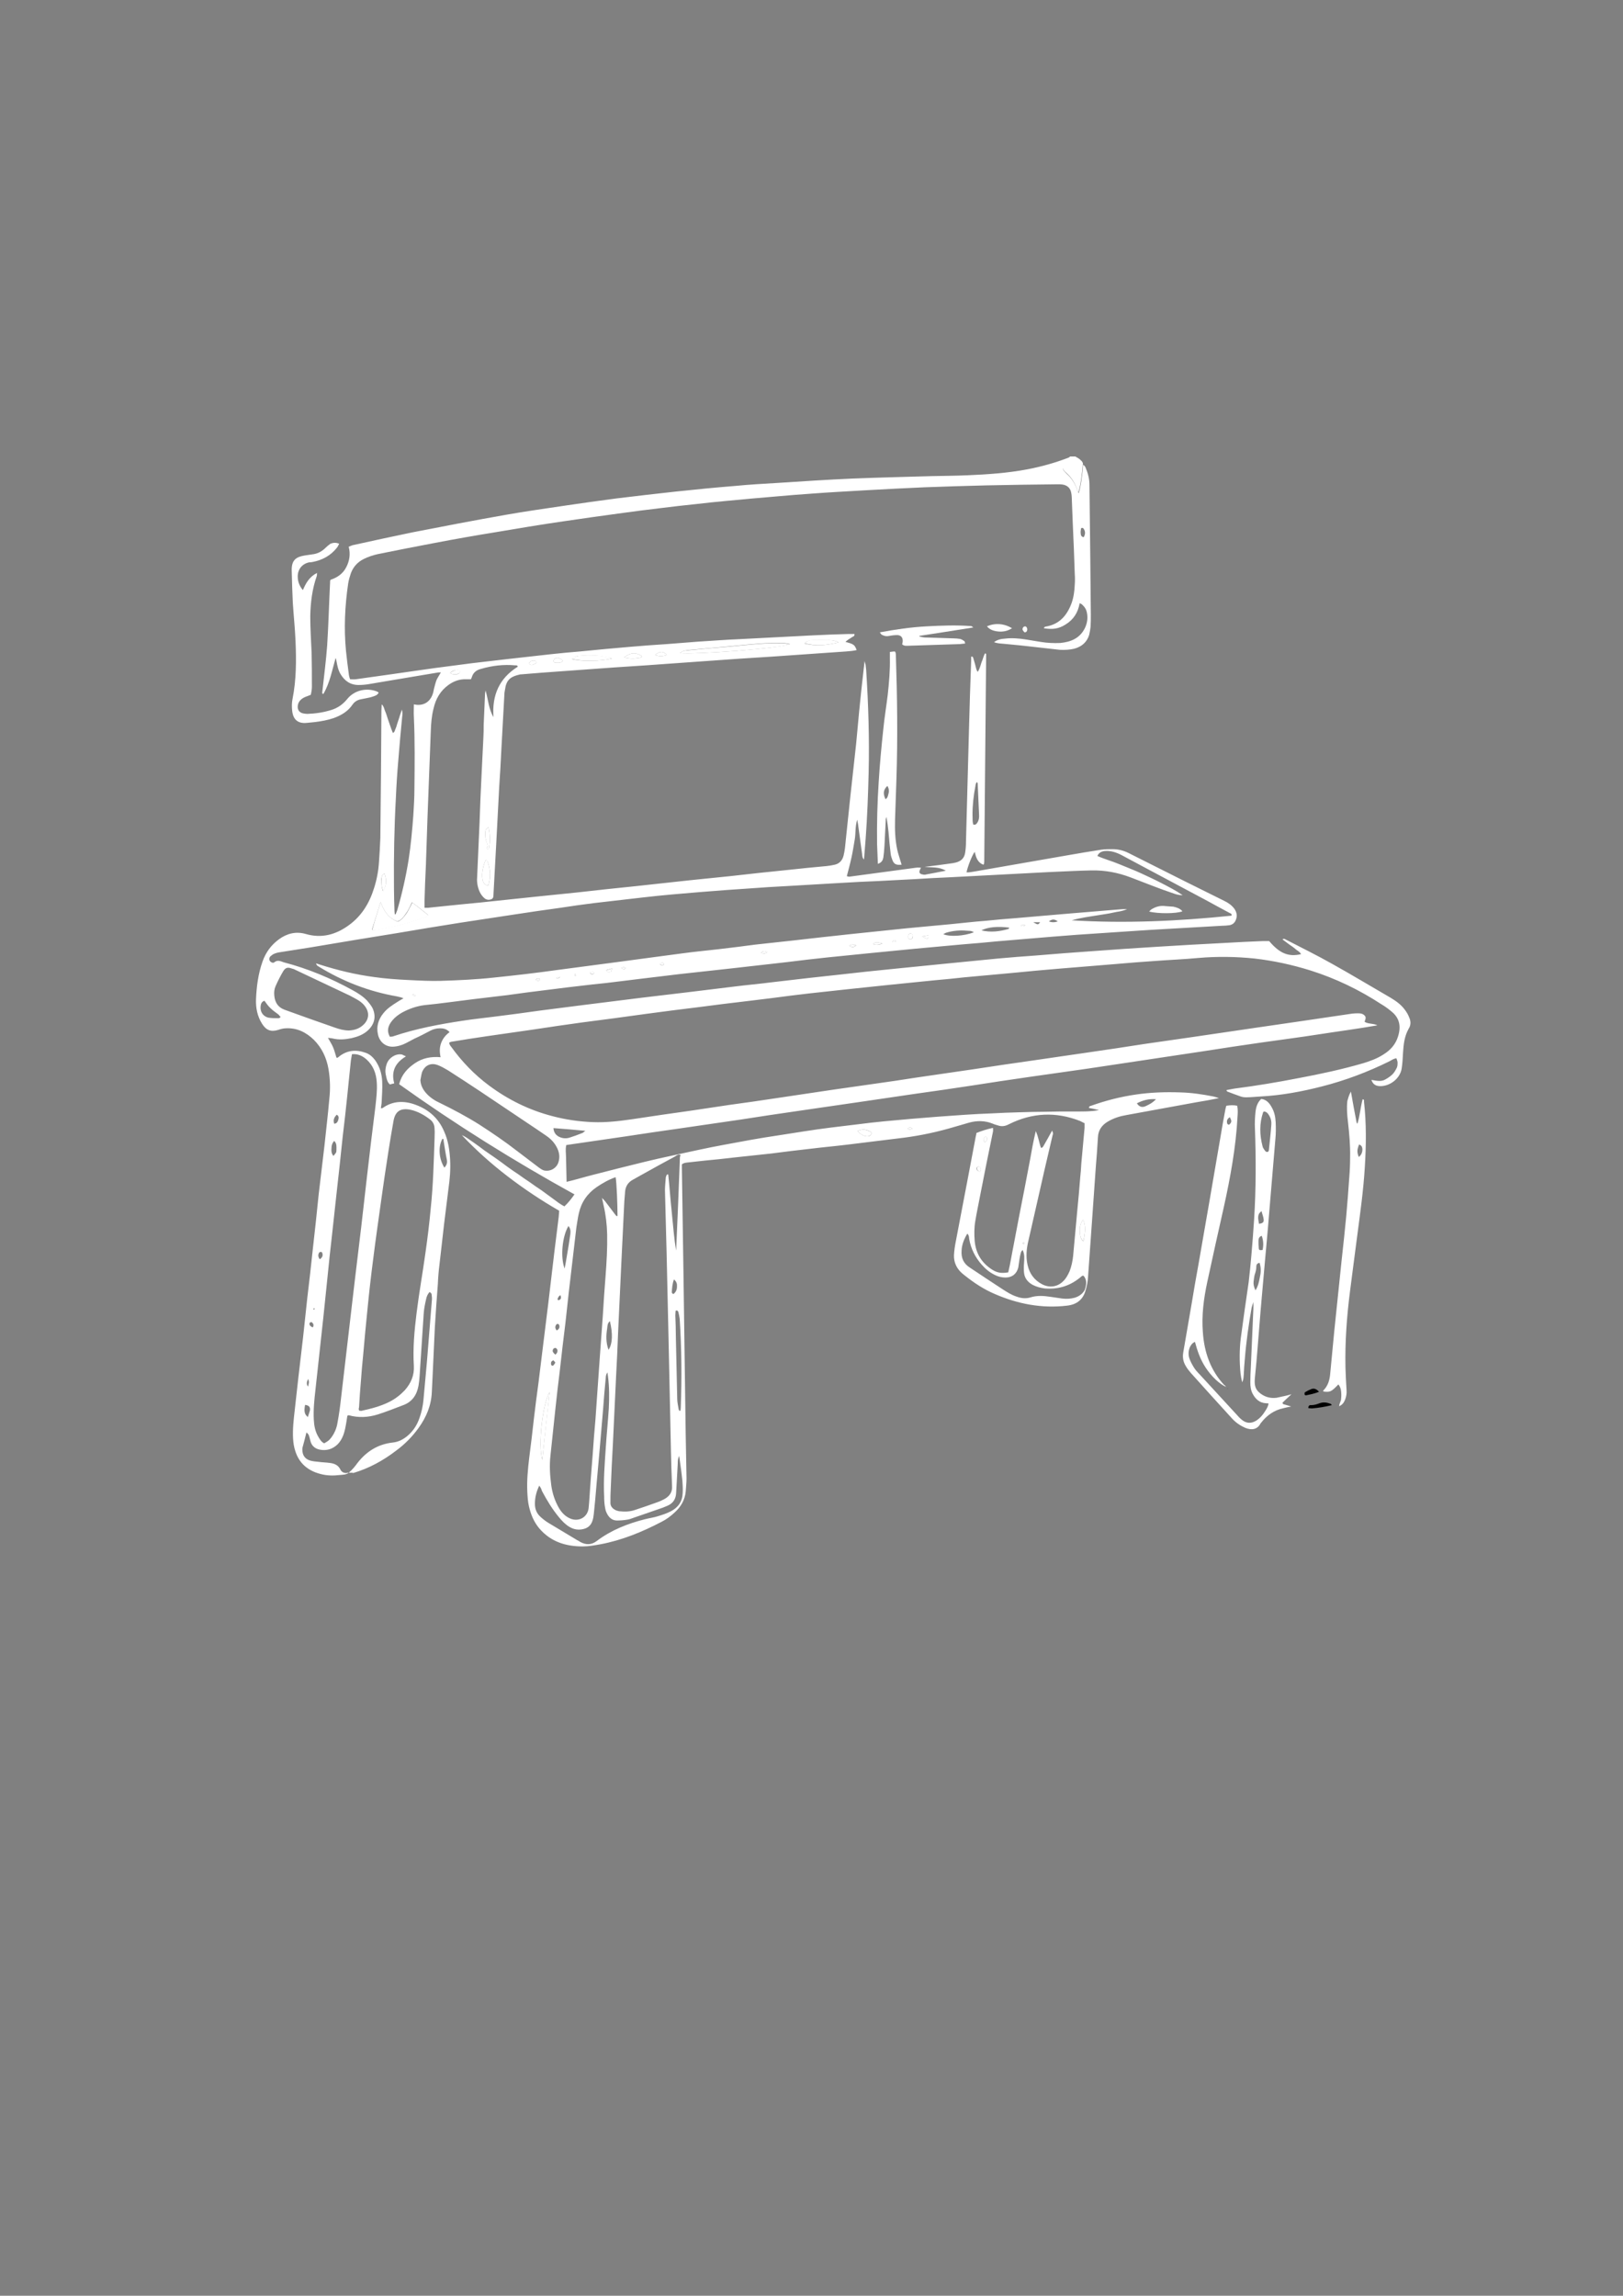 <?xml version="1.0" encoding="utf-8"?>
<!-- Generator: Adobe Illustrator 19.1.0, SVG Export Plug-In . SVG Version: 6.00 Build 0)  -->
<svg version="1.1" id="Layer_1" xmlns="http://www.w3.org/2000/svg" xmlns:xlink="http://www.w3.org/1999/xlink" x="0px" y="0px"
	 viewBox="-122 -123.6 595.3 841.9" style="enable-background:new -122 -123.6 595.3 841.9;" xml:space="preserve">
<rect x="-122" y="-123.6" width="595.3" height="841.9" fill="#808080" stroke="none"/>
<style type="text/css">
	.st0{fill:#FFFFFF;}
</style>
<g>
	<path class="st0" d="M5.9,416.5c-0.9,0.7-2,0.7-3.1,0.8c-2.5,0.3-4.9,0.3-7.4-0.4c-4.5-1.2-7.7-3.9-9.1-8.4c-0.5-1.5-0.7-3-0.8-4.5
		c-0.2-3.5,0.2-6.9,0.6-10.4c0.4-3.9,0.9-7.8,1.3-11.7c0.6-5.1,1.2-10.3,1.8-15.4c0.5-4.7,1-9.4,1.5-14c0.7-5.9,1.4-11.8,2-17.7
		c0.8-6.8,1.5-13.7,2.2-20.5c0.7-5.9,1.4-11.8,2.1-17.7c0.6-5.8,1.3-11.5,1.8-17.3c0.4-3.6,0.3-7.2-0.3-10.8
		c-0.7-4.1-2.4-7.8-5.4-10.8c-2.8-2.7-6.1-4.4-10.2-4.2c-1,0-2,0.3-2.9,0.6c-2.7,0.8-4.4,0.1-5.9-2.3c-1.7-2.7-2.3-5.7-2.2-8.9
		c0.2-4.7,0.8-9.4,2.4-13.9c1.2-3.4,3.2-6.1,6.1-8.2s6.2-2.9,9.7-1.9c5.8,1.7,11,0.3,15.7-3.1c4.8-3.4,7.7-8.2,9.4-13.7
		c1-3.1,1.6-6.3,1.8-9.5c0.2-2.9,0.4-5.9,0.5-8.8c0.2-15.6,0.3-31.2,0.4-46.8c0-0.7,0.1-1.4,0.1-2.3c0.9,0.8,0.9,1.8,1.3,2.6
		c0.4,0.9,0.6,1.7,0.9,2.6c0.3,0.9,0.6,1.8,0.9,2.6c0.3,0.9,0.6,1.7,1,2.7c0.8-0.4,0.7-1.1,1-1.6c0.2-0.5,0.4-1,0.5-1.5
		c0.2-0.6,0.4-1.2,0.6-1.8c0.2-0.5,0.3-1,0.5-1.6s0.4-1.1,0.7-2.1c0.3,1.2,0.2,2,0.1,2.8c-0.5,5.2-1,10.5-1.4,15.7
		c-0.4,4.6-0.7,9.2-0.9,13.9c-0.6,10.9-0.8,21.9-0.7,32.9c0,2.9,0.1,5.9,0.2,8.8c0,0.3,0.1,0.7,0.1,1c0.2,0,0.3,0,0.3,0
		c0.2-0.5,0.4-1,0.6-1.5c1.8-6.2,3.2-12.4,4.2-18.7c0.8-5.3,1.3-10.7,1.7-16.1c0.2-3.2,0.4-6.5,0.4-9.7c0.1-8.8,0.2-17.6-0.2-26.4
		c-0.1-1.5,0-3.1,0-4.6c3.5,0.8,6.2-0.9,7.1-4.4c0.1-0.4,0.2-0.9,0.3-1.4c0.3-1,0.5-2.1,0.9-3.1c0.4-0.9,1-1.7,1.6-2.8
		c-0.4,0-0.7,0-0.9,0c-6.2,1-12.3,2.1-18.5,3.1c-2.4,0.4-4.7,0.8-7.1,1.2c-1.2,0.2-2.5,0.3-3.7,0.3c-3,0-5.1-1.5-6.6-4
		c-0.9-1.5-1.2-3.2-1.5-4.8c-0.1-0.4-0.1-0.7-0.3-1.1c-1.3,4.5-2.1,9.1-4.5,13.2c-0.2-0.1-0.3-0.1-0.3-0.1c0-0.1-0.1-0.1-0.1-0.2
		c0-0.4,0-0.8,0.1-1.2c0.6-5.4,1.3-10.9,1.7-16.3c0.5-7.9,0.7-15.9,1.1-23.8c0-0.1,0.1-0.1,0.2-0.3c2.4-0.8,4.5-2.2,5.7-4.6
		c1.2-2.3,1.6-4.8,0.9-7.5c0.6-0.2,1.1-0.5,1.6-0.6c7.3-1.6,14.6-3.2,21.9-4.7c11.3-2.2,22.7-4.4,34.1-6.4
		c7.3-1.3,14.6-2.3,21.9-3.4c6.2-0.9,12.4-1.8,18.6-2.6c7.2-0.9,14.4-1.7,21.6-2.5c7.4-0.8,14.7-1.5,22.1-2.1
		c5.1-0.5,10.3-0.8,15.5-1.1c9.2-0.6,18.3-1.2,27.5-1.6c9.7-0.4,19.4-0.6,29.2-0.9c4.2-0.1,8.5-0.1,12.7-0.3
		c7.5-0.3,14.9-0.8,22.3-2.2c5.2-1,10.2-2.4,15.1-4.3c0.2-0.1,0.4-0.3,0.5-0.4c0.6,0,1.2,0,1.9,0c0.8,0.5,1.8,0.9,2.3,1.8h0.1
		c-0.2,0-0.5,0-0.7-0.1c-2.1-0.8-3.9,0.1-5.6,1.3c-0.8,0.6-0.9,1.4-0.3,2.2c0.3,0.4,0.7,0.8,1.1,1.2c1.7,1.5,2.9,3.4,3.7,5.5
		c0.2,0.5,0.4,1,0.6,1.6c0.7-1.7,1.5-7.3,1.7-10.7l-0.1,0.1c0.3,0.3,0.7,0.6,0.9,1c0.9,2.1,1.5,4.2,1.5,6.5c0.1,9,0.2,18.1,0.3,27.1
		c0.1,6.9,0.1,13.7,0.2,20.6c0,1.5,0,2.9-0.1,4.4c-0.1,1-0.3,2-0.5,2.9c-0.8,2.7-2.8,4.4-5.5,5.1c-1.7,0.4-3.5,0.5-5.3,0.4
		c-4.8-0.5-9.5-1.1-14.3-1.6c-2.1-0.2-4.1-0.4-6.2-0.6c-1.1-0.1-2.3-0.1-3.6-0.6c1.3-1,2.7-1.2,4-1.3c2.5-0.3,5.1-0.1,7.6,0.3
		c1.8,0.3,3.6,0.6,5.5,0.9c2.4,0.4,4.8,0.5,7.2,0.4c1.9-0.2,3.8-0.6,5.5-1.6c3.1-1.8,5-5.7,4.3-9.3c-0.2-1.3-0.8-2.3-1.8-3.2
		c-0.2-0.2-0.5-0.3-0.9-0.5c-0.6,3.5-2.3,6.1-5.3,7.9c-2.4,1.5-4.6,1.8-7.8,1.3c0-0.4,0.3-0.5,0.6-0.6c5-0.8,7.8-4,9.5-8.5
		c0.8-2.2,1.1-4.5,1.2-6.8c0.1-1.4,0.1-2.8,0-4.2c-0.2-5.9-0.4-11.9-0.7-17.8c-0.1-3.4-0.3-6.8-0.4-10.2c0-0.5-0.1-1.1-0.2-1.6
		c-0.3-1.7-1.4-2.7-3.1-3c-0.6-0.1-1.2-0.1-1.8-0.1c-8.7,0.1-17.4,0.2-26.2,0.4c-7.6,0.2-15.1,0.4-22.7,0.7
		c-7.2,0.3-14.5,0.7-21.7,1.1c-6.5,0.4-12.9,0.7-19.4,1.2c-4.6,0.3-9.2,0.7-13.8,1.1c-5.9,0.5-11.8,1-17.8,1.6
		c-3.5,0.3-7.1,0.7-10.6,1.1c-4.7,0.5-9.4,1-14,1.6c-4.4,0.5-8.9,1.1-13.3,1.7c-7.3,1-14.7,2-22,3.1c-8.3,1.2-16.6,2.6-24.9,4
		c-7.4,1.2-14.8,2.5-22.1,3.9c-7,1.3-13.9,2.7-20.9,4.1c-1.8,0.4-3.6,1-5.2,1.8c-2.2,1.1-3.8,2.8-4.7,5.2c-0.4,1.2-0.8,2.5-1,3.8
		c-1.2,8.2-1.6,16.4-0.8,24.7c0.3,3,0.7,6,1.1,9c0.1,0.4,0.2,0.9,0.4,1.4c0.7,0,1.4,0.1,2.1,0c4.5-0.6,9-1.3,13.5-1.9
		c5.1-0.7,10.2-1.5,15.4-2.2c4.6-0.6,9.2-1.2,13.8-1.8c4.3-0.5,8.6-1,12.9-1.5c5.4-0.6,10.7-1.2,16.1-1.8c3.5-0.4,7.1-0.7,10.6-1
		c6.1-0.6,12.3-1.2,18.4-1.7c4.5-0.4,8.9-0.7,13.4-1c3.8-0.3,7.7-0.6,11.5-0.9c5-0.3,10-0.7,15-0.9c9-0.5,18-0.9,27.1-1.4
		c4.3-0.2,8.6-0.4,13-0.5c0.7,0,1.5,0,2.2,0c0.1,0.8-0.4,0.9-0.8,1.1c-0.4,0.3-0.9,0.6-1.4,0.9c-0.4,0.3-0.7,0.5-1.1,0.9
		c3.1,0.8,3.4,1.1,4.1,3c-1.3,0.3-2.6,0.4-3.8,0.5c-9.1,0.6-18.2,1.3-27.3,1.9c-7.9,0.5-15.9,1-23.8,1.6c-7.5,0.5-14.9,1.1-22.4,1.6
		c-7.7,0.5-15.4,1-23.1,1.6c-5.1,0.4-10.2,0.7-15.2,1.1c-2.5,0.2-4.9,0.4-7.4,0.6c-0.2,0-0.5,0-0.7,0.1c-2.6,0.6-4.7,1.5-5.2,5.1
		c-0.1,0.7-0.3,1.4-0.3,2.1c-0.4,6.7-0.7,13.4-1.1,20.1c-0.2,4.6-0.5,9.2-0.8,13.9c-0.4,7-0.7,14-1.1,21c-0.3,6.1-0.7,12.2-1,18.3
		c0,0.1,0,0.2,0,0.2c0,0.7-0.1,1.5-0.9,1.7c-0.8,0.3-1.7,0.2-2.4-0.4c-1.4-1.2-2.1-2.8-2.5-4.6c-0.2-1-0.3-2-0.2-3
		c0.3-6.8,0.6-13.6,0.9-20.4c0.2-5.6,0.4-11.1,0.7-16.7c0.2-4.8,0.5-9.6,0.7-14.3c0.1-1.5,0.1-2.9,0.1-4.4c0.2-3.9,0.3-7.7,0.5-11.6
		c0-0.3,0.1-0.5,0.2-1.2c1,3.5,1.1,6.7,2.9,9.8c-0.6-8.2,2.2-14.3,8.9-18.5c-0.1-0.6-0.6-0.5-0.9-0.5c-4.3-0.4-8.5,0.1-12.6,1.3
		c-1.6,0.4-2.8,1.3-3.3,2.9c-0.1,0.3-0.2,0.6-0.4,0.9c-0.5,0-1.1,0-1.6,0c-2.4-0.1-4.5,0.6-6.5,2c-3.1,2.2-4.8,5.2-5.6,8.8
		c-0.7,2.7-0.9,5.5-1,8.3c-0.4,10.5-0.8,21-1.2,31.5c-0.2,5.9-0.4,11.9-0.6,17.8c-0.2,4.3-0.4,8.6-0.5,13c0,0.8,0,1.5,0,2.4
		c0.5,0,0.9,0,1.3,0c4.2-0.4,8.4-0.9,12.7-1.3c2.1-0.2,4.1-0.4,6.2-0.6c7-0.7,13.9-1.5,20.9-2.2c4.9-0.5,9.8-1,14.7-1.5
		c3.6-0.4,7.2-0.8,10.8-1.2c3.5-0.4,7.1-0.7,10.6-1.1c6.7-0.7,13.5-1.5,20.2-2.2c4.9-0.5,9.8-1,14.7-1.5c3.6-0.4,7.2-0.8,10.8-1.2
		c3.5-0.4,7.1-0.7,10.6-1.1c4.7-0.5,9.4-1,14-1.4c0.8-0.1,1.7-0.2,2.5-0.4c2-0.3,3.2-1.5,3.7-3.4c0.2-0.9,0.4-1.8,0.5-2.7
		c0.7-6.4,1.3-12.7,2-19.1s1.4-12.7,2.1-19.1c0.4-3.9,0.7-7.8,1.1-11.8c0.5-5.3,1.1-10.6,1.7-15.9c0.1-0.8,0.2-1.5,0.3-2.8
		c0.2,0.9,0.4,1.2,0.4,1.6c0.1,0.6,0.1,1.2,0.2,1.8c0.8,12.5,1.2,25,0.9,37.5c-0.2,8.1-0.5,16.2-1.1,24.3c-0.2,2.5-0.4,4.9-0.6,7.6
		c-0.7-0.7-0.6-1.4-0.7-2c-0.5-3.7-1-7.3-1.5-11c-0.1-0.4-0.1-0.7-0.3-1.6c-0.8,2.7-0.5,5-0.9,7.3c-0.4,2.2-0.7,4.4-1.2,6.6
		c-0.5,2.3-1.1,4.5-1.7,6.8c0.3,0.1,0.6,0.2,0.9,0.2c8.2-1.1,16.4-2.2,24.5-3.3c0.6-0.1,1.2,0,1.8,0c-0.1,0.2-0.1,0.3-0.2,0.4
		c-0.7,1.3-0.4,1.9,0.9,2.1c0.4,0.1,0.8,0.1,1.1,0c2.3-0.4,4.7-0.9,7.3-1.4c-2.5-1.5-5-1.1-7.8-1.4c3.4-0.4,6.3-0.8,9.2-1.2
		c0.8-0.1,1.5-0.2,2.3-0.4c1.9-0.5,3.1-1.6,3.4-3.6c0.2-1.3,0.3-2.6,0.3-3.9c0.4-13.7,0.7-27.5,1.1-41.2c0.2-8.4,0.5-16.8,0.8-25.2
		c0-0.5,0-1.1,0-1.6c0.7-0.1,0.7,0.3,0.8,0.6c0.4,1.3,0.8,2.7,1.1,4c0.1,0.3,0.2,0.5,0.5,1c0.8-1.2,1-2.4,1.4-3.5
		c0.5-1.1,0.7-2.3,1.3-3.3c0.2,0.1,0.3,0.1,0.3,0.1c0,0.1,0.1,0.1,0.1,0.2c-0.2,25.4-0.5,50.8-0.7,76.2c0,0.2-0.1,0.4-0.1,0.7
		c0,0.1-0.1,0.1-0.2,0.3c-2.2-0.8-2.7-2.7-3.2-4.7c-0.9,1.1-2.6,5.4-3,7.5c1,0.1,2-0.2,2.9-0.3c11.1-1.9,22.2-3.9,33.3-5.8
		c4.4-0.8,8.8-1.5,13.2-2.2c1.4-0.2,2.8-0.2,4.2-0.2c2,0,4,0.5,5.8,1.4c7,3.5,13.9,7,20.9,10.5c4.7,2.3,9.4,4.7,14.1,7
		c1.5,0.7,2.8,1.6,3.8,2.9c0.9,1.3,1.2,2.6,0.6,4.1c-0.4,1.1-1.2,1.8-2.4,2c-0.9,0.1-1.8,0.2-2.8,0.2c-5.2,0.3-10.5,0.6-15.7,0.9
		c-3.5,0.2-6.9,0.4-10.4,0.6s-7.1,0.5-10.6,0.7c-5.5,0.4-10.9,0.7-16.4,1.1c-3,0.2-6,0.5-9,0.7c-6.8,0.6-13.5,1.1-20.3,1.7
		c-4.2,0.4-8.3,0.8-12.4,1.1c-5.8,0.5-11.7,1.1-17.5,1.6c-5.5,0.5-10.9,1.1-16.4,1.6c-5.3,0.5-10.6,1.1-15.9,1.6
		c-4.9,0.5-9.8,1.1-14.7,1.7c-3.2,0.4-6.4,0.7-9.7,1.1c-3.5,0.4-7.1,0.8-10.6,1.2c-6.4,0.7-12.7,1.4-19.1,2.1
		c-4.4,0.5-8.9,1.1-13.3,1.6c-3,0.4-6,0.7-9,1.1c-3.2,0.4-6.4,0.8-9.7,1.1c-6.1,0.7-12.1,1.4-18.2,2.2c-4.3,0.5-8.6,1.1-12.9,1.7
		c-4.2,0.5-8.4,1-12.6,1.5c-3.1,0.4-6.3,0.8-9.4,1.2c-2.9,0.4-5.8,0.7-8.7,1c-2.9,0.4-5.5,1.3-8.1,2.7c-1.4,0.8-2.6,1.7-3.6,2.9
		c-1.5,1.8-2.2,3.7-0.9,6c0.5-0.1,0.9,0,1.3-0.2c8.3-2.8,16.9-4.4,25.5-5.7c3.9-0.6,7.8-1,11.7-1.5c5.5-0.7,11-1.4,16.5-2.2
		c5.2-0.7,10.4-1.3,15.6-2c7.2-0.9,14.4-1.8,21.6-2.7c5.6-0.7,11.2-1.3,16.8-2c5.7-0.7,11.5-1.4,17.2-2.1c4.7-0.6,9.4-1,14-1.6
		c4.6-0.5,9.2-1.1,13.8-1.6c3.4-0.4,6.7-0.7,10.1-1.1c3.6-0.4,7.2-0.8,10.8-1.2c3.6-0.4,7.2-0.7,10.8-1.1c4-0.4,8-0.8,12-1.2
		c2-0.2,4-0.4,6-0.6c6.5-0.6,12.9-1.3,19.4-1.9c4.6-0.4,9.2-0.8,13.8-1.1c6.9-0.6,13.8-1.1,20.8-1.6c7.9-0.6,15.7-1.1,23.6-1.6
		c8.2-0.5,16.5-1,24.7-1.4c4.8-0.3,9.6-0.5,14.3-0.7c0.8,0,1.5,0,2.2,0c3.8,4.5,7.1,5.9,11.7,4.8c-0.5-1-1.5-1.3-2.2-2
		c-0.7-0.6-1.5-1.1-2.2-1.6c-0.8-0.6-1.6-1.2-2.4-1.8c0.6-0.5,1,0,1.3,0.1c5.6,2.9,11.3,5.7,16.8,8.8c7.2,4,14.3,8.3,21.4,12.4
		c2,1.2,3.9,2.5,5.3,4.4c0.7,0.9,1.3,1.9,1.7,3c0.6,1.3,0.6,2.8-0.2,4c-1.6,2.8-1.9,5.8-2.1,8.9c-0.1,1.9-0.2,3.9-0.5,5.8
		c-0.6,3.6-4.2,6.4-7.8,6.4c-1.5,0-2.7-0.5-3.3-2.3c1.8,0.3,3.6,0.8,5.2-0.2c0.9-0.5,1.8-1.1,2.6-1.9c0.6-0.6,1.1-1.5,1.5-2.3
		c0.3-0.6,0.3-1.3,0.3-2c0-0.5-0.3-1-0.4-1.5c-1.1,0.1-1.8,0.7-2.6,1.1c-7.9,3.9-16.1,7-24.7,9.2c-7.4,1.9-14.9,3.3-22.6,3.7
		c-1.8,0.1-3.5,0.3-5.3,0.3c-0.7,0-1.5-0.1-2.2-0.4c-1.5-0.5-3-1.1-4.6-1.7c-0.1,0-0.2-0.2-0.3-0.3c0-0.1-0.1-0.2,0-0.2
		c0-0.1,0.1-0.1,0.2-0.1c0.9-0.2,1.8-0.3,2.7-0.5c7.8-1,15.6-2.3,23.3-3.8c8-1.5,16-3.2,23.9-5.5c2.6-0.8,5.1-1.7,7.4-3.2
		c2.6-1.6,4.5-3.7,5.4-6.7c1.4-4.5-0.1-7.3-2.7-9.3c-1.1-0.9-2.2-1.7-3.4-2.4c-8.1-5.3-16.8-9.5-26-12.4c-6.7-2.1-13.6-3.6-20.6-4.4
		c-6.8-0.7-13.7-0.8-20.6-0.2c-5.3,0.5-10.6,0.7-15.9,1.1c-4.7,0.3-9.4,0.7-14.1,1.1c-6.9,0.6-13.8,1.1-20.8,1.7
		c-5.8,0.5-11.7,1-17.5,1.6c-5.8,0.5-11.7,1.1-17.5,1.6c-3.7,0.4-7.4,0.8-11.1,1.1c-5.6,0.6-11.2,1.1-16.8,1.7
		c-4.8,0.5-9.5,1-14.3,1.5c-4.9,0.5-9.8,1.1-14.7,1.6c-4.5,0.5-9,1.1-13.6,1.7c-3,0.4-6,0.7-9,1.1c-5.9,0.7-11.8,1.4-17.7,2.2
		c-6.5,0.8-13,1.6-19.5,2.5c-3.9,0.5-7.8,1.1-11.7,1.6c-3.8,0.5-7.6,1-11.5,1.5c-6,0.8-11.9,1.7-17.9,2.6
		c-5.8,0.8-11.6,1.7-17.4,2.5c-4.3,0.6-8.5,1.3-12.8,2c-0.3,0-0.6,0.2-0.9,0.3c-0.1,0.7,0.4,1.2,0.7,1.6c3.9,5.4,8.5,10.2,13.9,14.2
		c7,5.2,14.7,9,23.2,11.2c4.9,1.3,9.8,2,14.8,2.2s9.9-0.4,14.7-1.1c7.1-1.1,14.2-2.1,21.3-3.1c4.7-0.7,9.3-1.4,14-2.1
		c5.8-0.8,11.6-1.6,17.4-2.5c6.9-1,13.9-2.1,20.8-3.1c4.7-0.7,9.3-1.3,14-2c5.6-0.8,11.3-1.6,16.9-2.5c6.9-1,13.7-2,20.6-3
		c7.2-1.1,14.5-2.2,21.7-3.2c6.6-1,13.3-1.9,19.9-2.9c7.1-1,14.2-2.1,21.3-3.2c5.6-0.8,11.1-1.6,16.7-2.4c8.2-1.2,16.3-2.4,24.5-3.6
		c5.5-0.8,11-1.6,16.5-2.4c6.1-0.9,12.2-1.8,18.3-2.7c0.8-0.1,1.5-0.1,2.3-0.1c0.9,0,1.7,0.2,2.3,0.9c0.6,0.7,0.1,1.5-0.1,2.2
		c1.4,0.9,3.1,0.5,4.7,1.3c-7.3,1.3-14.4,2.2-21.4,3.3c-7,1.1-14.1,2-21.1,3c-7.1,1-14.2,2.1-21.3,3.2c-7.1,1.1-14.2,2.1-21.3,3.2
		c-7.1,1.1-14.2,2.1-21.3,3.2c-7,1-14.1,2-21.1,3c-7.1,1-14.2,2.1-21.3,3.2c-7.1,1.1-14.2,2.1-21.3,3.1c-7,1-14,2.1-21.1,3.1
		s-14.2,2.1-21.3,3.1c-7.1,1-14.2,2.1-21.3,3.2c-7.1,1-14.2,2.1-21.3,3.1c-7,1-14,2-21.1,3.1c-7.1,1-14.2,2.1-21.3,3.1
		c-0.4,1.6-0.1,3-0.1,4.5s0.1,2.9,0.1,4.4s0.1,2.9,0.1,4.6c3.4-0.8,6.6-1.8,9.8-2.6c3.1-0.8,6.3-1.6,9.4-2.4
		c3.2-0.8,6.4-1.6,9.7-2.4c3.2-0.8,6.5-1.5,9.7-2.2s6.5-1.4,9.7-2.1c3.2-0.7,6.3-1.3,9.5-1.9c3.3-0.6,6.5-1.2,9.8-1.8
		c3.3-0.6,6.5-1.1,9.8-1.6c3.2-0.5,6.4-1,9.6-1.5c3.3-0.5,6.6-1,9.9-1.4s6.6-0.8,9.9-1.2c3.2-0.4,6.4-0.8,9.7-1.1
		c3.3-0.3,6.6-0.6,9.9-0.9s6.6-0.5,9.9-0.8c3.3-0.2,6.6-0.5,9.9-0.7c3.2-0.2,6.5-0.4,9.7-0.5c3.3-0.2,6.6-0.3,9.9-0.4
		s6.6-0.2,10-0.2c3.2-0.1,6.5-0.1,9.7-0.1c3.3,0,6.5,0.1,9.8-0.5c-1.2-0.3-2.5-0.6-3.7-0.8c0-0.6,0.4-0.7,0.8-0.8
		c5.3-1.9,10.8-3.3,16.3-4.1c5.4-0.8,10.9-1,16.4-0.8c4.1,0.1,8.1,0.7,12.2,1.5c0.5,0.1,1,0.3,2,0.6c-3,0.6-5.6,1.1-8.2,1.5
		c-8.6,1.6-17.1,3.1-25.7,4.7c-2.4,0.4-4.6,1.1-6.7,2.3c-2.3,1.3-3.7,3.2-3.8,5.9c-0.2,3.7-0.5,7.4-0.8,11.1
		c-0.4,5.2-0.7,10.5-1.1,15.7c-0.6,8-1.1,16-1.7,24c-0.1,1.8-0.4,3.5-0.9,5.2c-0.9,3.4-3.2,5.3-6.8,5.7c-9.3,1.1-18.1-0.6-26.6-4.3
		c-4-1.7-7.6-4.1-11-6.8c-0.5-0.4-1-0.8-1.4-1.2c-1.7-1.7-2.6-3.8-2.5-6.3c0.1-1.5,0.3-3.1,0.6-4.6c1.5-8,3.1-16.1,4.6-24.1
		c0.9-4.9,1.9-9.9,2.8-14.8c0.1-0.4,0.2-0.7,0.2-1.2c1.9-0.8,3.9-1.4,6.1-1.9c0,0.5,0.1,1,0,1.4c-1.6,7.8-3.2,15.6-4.7,23.4
		c-0.6,3.2-1.3,6.4-1.8,9.5c-0.4,2.4-0.4,4.8-0.2,7.2c0.4,4.5,2.5,8,6.4,10.5c1.9,1.2,3.4,1.4,5.9,1c0.8-3.3,1.3-6.7,2-10.1
		c0.7-3.5,1.3-7,2-10.5c0.7-3.4,1.3-6.8,2-10.2c0.7-3.5,1.3-7,2-10.5c0.6-3.4,1.2-6.8,2.1-10.5c1,2.2,1.2,4.2,1.9,6.1
		c0.5,0.1,0.7-0.3,0.9-0.6c1.1-1.9,2.1-3.7,3.2-5.7c0.4,1.1,0.4,1.1,0.2,1.6c-1,4.1-1.9,8.3-2.9,12.4c-2,8.8-4,17.6-6,26.4
		c-0.7,2.9-1,5.9-0.3,8.9c0.7,3.2,2.5,5.6,5.4,7.1c2.8,1.4,5.7,0.9,7.8-1.3c1-1,1.6-2.2,2.2-3.5c0.7-1.8,1.1-3.7,1.3-5.6
		c0.5-5.5,1-10.9,1.5-16.4c0.4-4.1,0.8-8.3,1.1-12.4c0.2-1.7,0.3-3.4,0.4-5.1c0.4-4.4,0.8-8.8,1.2-13.1c0-0.5,0-1.1,0-1.7
		c-0.5-0.2-1-0.5-1.6-0.8c-8.9-3.5-17.6-3.1-26.2,1.2c-1.3,0.7-2.6,0.9-4,0.4c-0.6-0.2-1.2-0.3-1.8-0.6c-2.9-1.2-5.9-1.2-8.8-0.4
		c-2.5,0.7-5,1.5-7.6,2.2c-6.1,1.7-12.3,2.9-18.6,3.6c-6,0.7-11.9,1.5-17.9,2.2c-4.8,0.6-9.5,1-14.3,1.6c-4.7,0.5-9.3,1.1-14,1.7
		c-4.7,0.5-9.4,1-14,1.5c-3.5,0.4-6.9,0.8-10.4,1.1c-2.1,0.2-4.3,0.5-6.4,0.7c-0.7,0.1-1.4,0.1-2.1,0.7c0,0.5,0,1.1,0,1.7
		c0.2,13.2,0.4,26.4,0.6,39.6c0.3,19.3,0.5,38.6,0.8,57.9c0.1,5.3,0.2,10.7,0.3,16c0,1.6-0.2,3.2-0.3,4.8c-0.3,3.1-1.8,5.6-4,7.6
		c-1.5,1.4-3.1,2.6-4.9,3.5c-7.1,3.7-14.4,6.7-22.3,8.2c-2.2,0.4-4.4,0.8-6.6,0.8c-6.2,0-11.7-1.7-15.9-6.6c-2-2.4-3.1-5.1-3.8-8.1
		c-0.4-1.7-0.5-3.5-0.6-5.3c-0.2-4.2,0.2-8.3,0.7-12.5c0.6-4.7,1.2-9.5,1.7-14.2c0.5-4.4,1.1-8.9,1.7-13.3c0.5-4.1,1-8.1,1.5-12.2
		c0.7-5.7,1.4-11.3,2.1-17c0.7-6.2,1.5-12.4,2.2-18.6c0.5-4.3,1.1-8.6,1.6-12.9c0.1-0.8,0.1-1.5,0.2-2.4c-6.6-3.8-12.9-8-18.9-12.6
		s-11.6-9.6-16.8-15.1c1.6,0.6,2.8,1.7,4.2,2.6c1.4,1,2.8,2,4.1,3c1.4,1,2.8,1.9,4.2,2.9s2.8,2,4.1,3c1.4,1,2.8,2,4.2,2.9
		c1.4,1,2.8,2,4.2,2.9c1.4,1,2.8,2,4.2,2.9c1.4,1,2.7,2,4.1,3c1.4,1,2.7,2.1,4.3,2.9c1.4-1.3,2.5-2.7,3.7-4.4
		C66.4,302.1,45,288.7,24.4,274c0.9-3.5,3-5.8,5.8-7.7c2.8-1.9,5.9-2.5,9.4-2.2c-0.4-1.9-0.4-3.6,0.2-5.2c0.6-1.6,1.6-2.9,3.1-4
		c-1.1-1.2-2.3-1.4-3.5-1.4c-1.3,0-2.5,0.3-3.6,0.9c-1.9,1-3.8,2-5.8,2.9c-1.4,0.7-2.7,1.5-4.1,2.1c-1,0.4-2.1,0.7-3.1,0.8
		c-3.1,0.4-5.6-1.5-6.2-4.6c-0.6-2.8,0.2-5.4,2-7.6c1.4-1.8,3.3-3,5.2-4.2c0.6-0.4,1.3-0.8,2.2-1.3c-0.9-0.4-1.6-0.5-2.4-0.7
		c-10.3-1.8-19.9-5.5-28.8-11c-0.4-0.2-0.7-0.5-0.9-1.1c0.4,0.1,0.8,0.2,1.3,0.4c6.6,2.1,13.2,3.7,20,4.6c4.2,0.6,8.4,0.9,12.7,1.1
		c3.9,0.2,7.9,0.4,11.8,0.3c6.5-0.2,13-0.5,19.4-1.2c7.8-0.8,15.6-1.7,23.4-2.8c7.6-1,15.1-2,22.7-3c7.7-1,15.4-2.1,23.2-3.1
		c4.4-0.6,8.7-1,13.1-1.5c4.5-0.5,9-1.1,13.6-1.7c4.6-0.5,9.2-1,13.8-1.5c3.5-0.4,7-0.8,10.6-1.2c3.4-0.4,6.8-0.7,10.1-1.1
		c7.1-0.7,14.1-1.5,21.2-2.2c5.4-0.5,10.8-1,16.1-1.5c4.1-0.4,8.3-0.9,12.4-1.2c3.8-0.4,7.5-0.7,11.3-1c6.6-0.6,13.2-1.1,19.8-1.7
		c6.1-0.5,12.2-1,18.2-1.5c0.8-0.1,1.5-0.1,2.8-0.1c-2,0.9-3.6,0.9-5.2,1.3c-1.7,0.4-3.5,0.6-5.2,0.9s-3.4,0.5-5,0.8
		s-3.3,0.6-4.9,1.1c19.6,1.2,39.2,0.3,58.6-1.7c0.2-0.8-0.4-0.8-0.7-1c-2.8-1.5-5.6-3-8.3-4.5c-7.6-4-15.1-8.1-22.7-12.1
		c-2.9-1.5-5.7-3.1-8.6-4.6c-1.9-1-4-1.7-6.2-1.5c-1.1,0.1-2.1,0.5-2.7,1.8c2.7,1.2,5.4,1.9,8,3s5.3,2.1,7.9,3.3
		c2.6,1.2,5.2,2.4,7.7,3.7c2.5,1.3,5.1,2.6,7.7,4.4c-1.4,0-2.3-0.3-3.2-0.6c-2.7-0.9-5.4-1.9-8-2.9s-5.2-2-7.8-3
		c-4.7-1.8-9.5-2.7-14.5-2.6c-5.1,0.1-10.2,0.4-15.3,0.6c-4.5,0.2-8.9,0.5-13.4,0.7c-7.6,0.4-15.3,0.8-22.9,1.2
		c-4.4,0.2-8.8,0.4-13.2,0.7c-4.5,0.2-8.9,0.5-13.4,0.7c-4.6,0.2-9.3,0.4-13.9,0.7c-6.9,0.4-13.7,0.8-20.6,1.2
		c-3.7,0.2-7.4,0.4-11.1,0.7c-3.4,0.2-6.8,0.5-10.2,0.7c-6.5,0.5-13.1,1-19.6,1.6c-3.6,0.3-7.2,0.7-10.8,1.1
		c-6.1,0.7-12.1,1.4-18.2,2.1c-4.1,0.5-8.1,1.1-12.1,1.7c-5.7,0.8-11.5,1.6-17.2,2.5c-6.6,1-13.1,2-19.7,3
		c-7.7,1.2-15.4,2.5-23.1,3.8c-10.5,1.7-21,3.4-31.5,5.2c-3.8,0.6-7.6,1.2-11.4,1.8c-0.8,0.1-1.5,0.3-2.2,0.6
		c-0.5,0.2-0.9,0.6-1.3,0.9c-0.5,0.5-0.5,1.3-0.2,1.7c0.3,0.5,1.2,0.9,1.6,0.5c1.2-1,2.3-0.4,3.5,0c8.8,2.3,17.2,5.8,25.2,10.2
		c2,1.1,3.9,2.3,5.4,3.9c0.7,0.8,1.4,1.7,1.9,2.6c1.5,3.1,0.8,6.1-1.8,8.4c-1.7,1.5-3.7,2.2-5.8,2.7c-2.4,0.5-4.7,0.7-7.1,0.1
		c-0.4-0.1-0.9-0.1-1.6-0.2c0.7,1.3,1.4,2.3,1.9,3.5s0.8,2.5,1.2,3.7c0.4,0.3,0.6-0.1,0.8-0.2c3-2.5,6.4-2.8,10-1.5
		c1.4,0.5,2.5,1.5,3.4,2.7c1.7,2.4,2.5,5.1,2.6,8c0.1,2.4-0.1,4.8-0.2,7.2c0,0.8-0.2,1.5-0.3,2.4c0.3,0,0.6,0,0.7-0.1
		c3.8-2.7,8-2.7,12.2-1.1c4.8,1.8,8.3,5,10.3,9.7c1.5,3.3,2,6.8,2.2,10.4s-0.1,7.1-0.6,10.6c-0.5,4.3-1.1,8.6-1.6,12.9
		c-0.6,5-1.1,10-1.7,14.9c-0.3,2.4-0.5,4.8-0.6,7.2c-0.4,5.3-0.8,10.6-1.1,15.9c-0.3,5.8-0.5,11.6-0.8,17.4
		c-0.1,2.1-0.2,4.2-0.3,6.2c-0.2,5-2,9.3-4.9,13.3c-2.3,3.2-5,5.9-8.1,8.2c-4.8,3.7-10.1,6.6-15.9,8.3
		C7.5,416.4,6.7,416.5,5.9,416.5c1.2-1,2.3-2.3,3.3-3.7c3.3-4.2,7.5-6.8,12.9-7.4c2-0.2,3.7-1.1,5.2-2.3c2.2-1.8,3.7-4.1,4.6-6.8
		c0.7-2,1.2-4.2,1.4-6.3c0.4-4.8,0.9-9.5,1.3-14.3c0.6-7.5,1.2-14.9,1.8-22.4c0.1-0.8,0-1.5-0.1-2.3c0-0.3-0.4-0.5-0.7-0.8
		c-0.8,0.8-1.1,1.7-1.3,2.6c-0.4,1.8-0.8,3.6-0.9,5.5c-0.5,7.6-1,15.2-1.5,22.9c-0.1,1.2-0.2,2.3-0.4,3.4c-0.6,3.3-2.3,5.9-5.6,7.1
		c-3.1,1.2-6.2,2.4-9.3,3.4c-3.5,1.1-7.1,1.3-10.7,0.3c-0.1,0-0.3,0.1-0.5,0.2c-0.1,0.6-0.2,1.3-0.3,2c-0.3,1.8-0.6,3.7-1.3,5.4
		c-0.5,1.2-1.1,2.2-2,3.1c-1.9,1.8-4.1,2.4-6.6,1.9c-1.8-0.4-3-1.5-3.4-3.4c-0.2-0.7-0.3-1.4-0.6-2c-0.1-0.3-0.4-0.5-0.8-0.9
		c-0.5,2-0.9,3.7-1.4,5.4c-0.1,0.3-0.1,0.6-0.1,0.9c0,2,0.9,3.4,2.8,4c1,0.3,2.1,0.4,3.2,0.5c1.4,0.2,2.8,0.2,4.1,0.4
		c1.7,0.2,3.1,0.8,3.9,2.5c0.4,0.8,1.2,1.2,2.1,1.2C5.3,416.5,5.6,416.5,5.9,416.5z M127.5,299.9c-0.8-0.3-1.4,0.3-1.9,0.6
		c-4.1,2.2-8.1,4.4-12.2,6.7c-1.1,0.6-2.3,1.3-3.4,1.9c-1.6,0.9-2.5,2.3-2.7,4.1c-0.1,1.2-0.2,2.5-0.3,3.7
		c-0.4,7.6-0.7,15.1-1.1,22.7c-0.4,8.6-0.8,17.1-1.2,25.7c-0.2,5.1-0.4,10.2-0.7,15.3c-0.4,8.5-0.8,17-1.2,25.4
		c-0.3,5.6-0.6,11.1-0.8,16.7c-0.1,1.5-0.1,3.1-0.1,4.6c-0.1,1.4,0.7,2.3,1.9,2.9c0.4,0.2,0.9,0.3,1.3,0.4c2,0.2,4,0.2,5.9-0.5
		c2.7-0.9,5.4-1.8,8.1-2.8c0.9-0.3,1.7-0.7,2.5-1.1c2-1.1,3.1-2.6,2.9-5c-0.2-4.2-0.3-8.3-0.4-12.5c-0.3-14-0.6-28.1-0.9-42.1
		c-0.2-10.3-0.5-20.7-0.7-31c-0.2-7.6-0.4-15.1-0.6-22.7c0-1.5,0.2-3.1,0.3-4.6c0-0.2,0.1-0.5,0.2-0.7c0.1-0.2,0.1-0.6,0.7-0.5
		c0.5,4.6,0.8,9.3,1.3,13.9c0.5,4.7,0.8,9.4,1.6,14c0.5-11.5,1-23,1.4-34.5C127.7,300.3,127.6,300.1,127.5,299.9z M9.7,393.7
		c0.3,0,0.6,0.1,0.8,0.1c3.6-0.8,7.2-1.7,10.5-3.4c2.1-1.1,3.9-2.5,5.5-4.2c2.2-2.5,3.5-5.4,3.3-8.9c-0.4-6.5,0.2-13,1-19.4
		c0.9-7.3,2.2-14.5,3.2-21.7c0.8-5.6,1.5-11.2,2-16.8c0.9-8.5,1.1-17.1,1.4-25.7c0-1.1,0.1-2.2,0-3.2c0-1.5-0.5-2.7-1.7-3.6
		c-2.1-1.6-4.4-2.9-7-3.5c-3.8-0.8-5.8,0.5-6.4,4.3c-0.7,3.8-1.3,7.6-1.9,11.4c-0.9,5.6-1.7,11.3-2.5,16.9c-1,7.3-2.1,14.7-3,22
		c-0.8,6.1-1.5,12.3-2.1,18.4c-0.6,5.7-1.1,11.4-1.6,17c-0.3,3.1-0.6,6.1-0.8,9.2c-0.3,3.3-0.5,6.6-0.7,9.9
		C9.5,393,9.6,393.3,9.7,393.7z M103.8,308.1c-2.6,0.9-4.8,2.2-6.9,3.6c-3.5,2.4-5.7,5.6-6.6,9.7c-0.4,1.7-0.6,3.5-0.9,5.2
		c-0.6,5.1-1.2,10.3-1.8,15.4c-0.3,2.8-0.7,5.7-1,8.5c-0.4,3.7-0.8,7.4-1.2,11c-0.7,5.7-1.4,11.3-2,17c-0.6,4.9-1.2,9.8-1.7,14.7
		c-0.6,5.7-1.2,11.3-1.8,17c-0.4,3.6-0.2,7.2,0.3,10.9c0.4,2.9,1.3,5.7,2.8,8.3c1,1.7,2.3,3.1,4.2,3.9c3.1,1.3,6.3-0.5,6.7-3.8
		c0.1-0.8,0.1-1.5,0.2-2.3c0.4-5.8,0.8-11.7,1.3-17.5c0.3-4.2,0.6-8.5,1-12.7c0.6-8.1,1.1-16.2,1.7-24.2c0.3-4.6,0.7-9.2,1-13.8
		c0.3-4.8,0.6-9.7,1-14.5c0.4-5.2,0.7-10.3,0.6-15.5c-0.1-3.6-0.5-7.1-1.3-10.5c-0.2-0.8-0.3-1.6-0.6-2.8c0.6,0.6,0.9,0.9,1.2,1.3
		c1.3,1.7,2.5,3.3,3.8,5c0.2,0.2,0.3,0.5,0.7,0.3C104.5,318.5,104.2,310.1,103.8,308.1z M-3.1,405.7c1.6-0.9,1.8-1.1,2.6-2.1
		c1.2-1.6,2-3.5,2.3-5.5c0.5-2.7,0.9-5.5,1.2-8.2c1-8.3,1.9-16.5,2.9-24.8c0.7-6.3,1.5-12.6,2.2-18.8c0.8-6.7,1.6-13.3,2.4-20
		c0.7-6.1,1.4-12.3,2.1-18.4c1-8.6,2-17.2,3.1-25.7c0.3-2.9,0.7-5.8,0.5-8.8c-0.2-3.4-1.3-6.3-3.9-8.6c-1.4-1.2-3.1-2-5.2-1.8
		c-0.1,0.8-0.3,1.5-0.4,2.3c-0.4,4.2-0.9,8.4-1.3,12.7c-0.5,5.1-1.1,10.1-1.7,15.2c-0.4,3.5-0.7,6.9-1.1,10.4
		C2,308.7,1.5,313.9,0.9,319c-0.4,3.4-0.7,6.8-1.1,10.1c-0.6,5.3-1.2,10.6-1.7,15.9c-0.5,4.8-1,9.7-1.5,14.5
		c-0.6,5.2-1.1,10.4-1.7,15.6c-0.4,3.7-0.8,7.4-1.2,11c-0.4,3.6-0.8,7.2-0.6,10.9c0.1,2.2,0.5,4.3,1.6,6.2
		C-4.8,404-4.3,405.1-3.1,405.7z M32.2,272.5c0.1,2,1,3.6,2.3,5c1.4,1.5,3.1,2.6,4.9,3.4c4.9,2.4,9.8,5,14.4,7.9
		c4.8,3.1,9.5,6.3,14,9.8c2.6,2,5.3,4,7.9,6c0.7,0.5,1.4,1,2.2,1.1c2.1,0.3,4.2-0.9,4.9-3c0.6-1.8,0.4-3.5-0.4-5.2
		c-0.9-1.9-2.2-3.3-3.9-4.5c-2.3-1.6-4.7-3.2-7.1-4.8c-5.8-3.9-11.5-7.7-17.3-11.6c-3.9-2.6-7.9-5.2-11.8-7.7
		c-1.2-0.7-2.4-1.4-3.7-1.9c-2.6-1-4.8,0.1-5.8,2.6C32.5,270.6,32.4,271.6,32.2,272.5z M6,254.3c1.9-0.1,3.7-0.6,5.2-2
		c2.1-1.9,2.4-4.4,0.8-6.7c-0.6-0.9-1.4-1.6-2.3-2.2c-1.1-0.7-2.3-1.3-3.4-1.9c-6.7-3.2-13.4-6.3-20.1-9.5c-0.3-0.2-0.7-0.3-1.1-0.4
		c-1.6-0.6-2.4-0.4-3.3,1.1c-1,1.7-1.9,3.5-2.7,5.3c-0.5,1.1-0.6,2.2-0.5,3.4c0.2,2.5,1.3,4.4,3.8,5.3c6.1,2.2,12.2,4.4,18.3,6.5
		C2.4,253.8,4.1,254.3,6,254.3z M75.8,421.2c-1.1,2.3-1.6,4.4-1.6,6.7c0,2,0.7,3.6,2.2,4.9c0.9,0.8,1.8,1.5,2.8,2.1
		c3.5,2.1,7,4.2,10.5,6.3c0.4,0.2,0.8,0.4,1.2,0.7c2.1,1.1,4,1.1,6-0.4c5.3-4,11.4-6.4,17.8-8c1.6-0.4,3.2-0.6,4.7-1.1
		c1.6-0.5,3.2-1,4.7-1.8c2.7-1.4,4.2-3.6,4.3-6.7c0.1-1.5,0-2.9-0.1-4.4c-0.2-2.1-0.5-4.3-0.8-6.4c-0.1-0.8-0.2-1.6-0.4-2.8
		c-0.5,1.1-0.5,1.9-0.5,2.7c-0.2,3.6-0.4,7.2-0.6,10.9c-0.1,2.2-1.1,3.8-3.2,4.7c-0.6,0.2-1.1,0.5-1.7,0.7
		c-3.6,1.2-7.1,2.5-10.7,3.7c-0.8,0.3-1.6,0.6-2.4,0.7c-1.2,0.2-2.4,0.3-3.7,0.3c-1.4,0-2.5-0.7-3.3-1.9c-0.5-0.8-0.9-1.7-1-2.5
		c-0.3-1.4-0.4-2.9-0.4-4.4c-0.3-6,0.2-12,0.6-18c0.3-4.8,0.8-9.5,1.1-14.3c0.2-3.9,0.2-7.9-0.3-11.8c-0.1-0.5-0.1-1-0.2-1.4
		c-0.4,0.6-0.6,1.2-0.6,1.8c-0.4,3.9-0.7,7.8-1,11.8c-0.4,4.7-0.8,9.4-1.2,14.1c-0.4,4.5-0.8,8.9-1.2,13.4c-0.3,3.6-0.6,7.2-1,10.8
		c-0.1,0.8-0.2,1.7-0.5,2.5c-0.5,1.6-1.6,2.6-3.2,3c-1.9,0.5-3.7,0.2-5.3-0.8c-1.5-0.9-2.6-2.1-3.7-3.4c-2.5-3-4.5-6.3-6.3-9.7
		C76.5,422.2,76.2,421.8,75.8,421.2z M275.4,344.2c-0.3,0.1-0.4,0-0.5,0.1c-0.4,0.3-0.7,0.6-1.1,0.9c-3.7,2.9-7.9,4.1-12.6,3.7
		c-1.6-0.2-3-0.6-4.4-1.3c-1.8-1-3-2.4-3.2-4.5c-0.1-1.1-0.1-2.3,0-3.4c0.1-1.6,0.3-3.2-0.5-4.9c-0.3,0.3-0.5,0.5-0.6,0.8
		c-0.2,0.7-0.4,1.5-0.5,2.2c-0.2,1.1-0.3,2.3-0.5,3.4c-0.6,2.4-2.3,3.7-4.7,3.7c-1.3,0-2.6-0.3-3.8-0.9c-1.9-0.9-3.5-2.2-4.9-3.8
		c-2.4-2.7-4-5.9-4.6-9.4c-0.1-0.6,0-1.3-0.7-2c-1.2,2-2,4-2.1,6.2c-0.2,2.7,0.7,4.8,3.1,6.3c3.9,2.6,7.8,5.2,11.8,7.8
		c1.7,1.1,3.4,2.2,5.3,2.8c1.6,0.6,3.3,0.8,5,0.3c2.5-0.8,5-0.6,7.6-0.2c1.4,0.2,2.7,0.4,4.1,0.6c1.6,0.2,3.1,0.1,4.6-0.3
		c1.6-0.5,2.9-1.4,3.7-2.9C276.5,347.5,276.8,345.8,275.4,344.2z M17.6,207.2c-1,3.3-2.1,6.6-3.1,9.9c0,0.1,0,0.2,0,0.2
		c0,0.1,0.1,0.1,0.2,0.2c0.2,0,0.4,0,0.6,0c6.5-1,12.8-2.7,19-4.9c0.3-0.1,0.5-0.3,0.8-0.6c-2-1.6-3.9-3.2-6-4.7
		c-0.2,0.5-0.4,0.8-0.5,1.1c-0.5,1-1,2.1-1.7,3c-0.8,1.2-1.7,2.4-3.1,2.9C20.5,213.1,18.8,210.5,17.6,207.2z M127.4,115.9
		c5.2,0.6,36.6-1.7,40.4-3.3c-1.1-0.2-1.9-0.4-2.7-0.4c-2.8,0-5.6,0-8.3,0.2c-4,0.3-8,0.7-12,1.1c-4.8,0.4-9.7,0.9-14.5,1.3
		C129.3,115,128.4,115,127.4,115.9z M127.2,393.8c0.1,0,0.3-0.1,0.4-0.1c0-0.4,0.1-0.7,0.1-1.1c0.4-10.9,0.3-21.7-0.4-32.6
		c-0.1-0.8-0.3-1.7-0.5-2.5c-0.1-0.3-0.4-0.7-1-0.4c0,0.5-0.1,1.1-0.1,1.7c0.1,2.6,0.2,5.2,0.2,7.9c0.2,7.6,0.3,15.1,0.5,22.7
		c0,1.2,0.3,2.4,0.5,3.7C126.9,393.3,127.1,393.6,127.2,393.8z M79.6,386.9c-2.6,4.4-4.3,19.3-2.7,24.9
		C77.8,403.3,78.6,395.3,79.6,386.9z M81,290.1c0.1,1.5,0.8,2.5,1.9,3.1c1.3,0.7,2.7,0.8,4,0.4c1.6-0.5,3.2-1.1,4.7-1.7
		c0.3-0.1,0.5-0.4,1.1-0.8C88.7,290.7,84.9,290.4,81,290.1z M235,178.8c0.3,0,0.5,0.1,0.7,0c0.3-0.1,0.5-0.3,0.7-0.6
		c0.7-1,0.8-2.1,0.7-3.3c-0.2-3.8-0.3-7.5-0.5-11.3c0-0.1-0.2-0.2-0.4-0.4c-0.2,0.5-0.4,0.9-0.4,1.3c-0.7,3.6-1.1,7.1-1.1,10.8
		C234.8,176.5,234.6,177.6,235,178.8z M86.5,326c-2.3,3.8-3,11.5-1.4,15.6c0.3-1.6,0.6-3.1,0.8-4.5c0.5-2.7,0.9-5.4,1.3-8.2
		C87.3,327.9,87.3,327,86.5,326z M-25,243.4c-1,0.3-1.3,1.1-1.4,1.9c-0.3,2.1,0.9,3.9,2.9,4.3c1.1,0.2,2.3,0.2,3.4,0.2
		c0.3,0,0.8,0,1-0.5c-0.2-0.2-0.5-0.5-0.7-0.8c-1-0.8-2-1.4-2.9-2.3C-23.6,245.4-24.3,244.4-25,243.4z M102.5,117.9
		c-0.6-0.2-0.9-0.3-1.3-0.4c-3.5-0.8-7-0.9-10.5-0.6c-0.7,0-1.4,0.2-2,0.5c-0.3,0.1-0.5,0.4-0.9,0.7C91,119,98.5,118.9,102.5,117.9z
		 M57.1,201.2c0.9-3.1,0.8-5.9-0.2-8.7c-0.1-0.2-0.3-0.4-0.7-0.9c-0.4,1-0.7,1.8-0.9,2.6c-0.4,1.6-0.6,3.2-0.3,4.8
		C55.2,200,55.6,200.9,57.1,201.2z M41,304.6c0.9-1,1.1-1.8,0.9-2.9c-0.5-2.3-0.8-4.7-1.2-7c0-0.3,0.1-0.6-0.4-0.7
		C38.7,296.8,38.9,301.3,41,304.6z M185.6,112c-1.6-0.9-2.9-0.8-4.2-0.9c-1.3,0-2.6-0.1-3.9,0c-1.2,0-2.5,0-3.6,0.6
		c-0.2,0.1-0.4,0.3-0.8,0.7C177.4,113.5,181.3,113,185.6,112z M101.2,371.4c1.5-2.2,1.6-6,0.5-10.5c-0.9,0.7-0.9,1.8-1,2.7
		C100.3,366.1,100.2,368.7,101.2,371.4z M235.2,218.3c-1-0.7-1.9-0.5-2.7-0.6c-2.5-0.2-4.9,0-7.3,0.7c-0.4,0.1-0.7,0.3-1.2,0.6
		C226.4,220,231.5,219.7,235.2,218.3z M238,217.6c3.4,0.8,6.6,0.4,9.8-0.5c0.2,0,0.3-0.3,0.4-0.5C244.1,216,240.1,216.4,238,217.6z
		 M302,279.5c-2.7-0.2-4.8,0.4-7,1.5c0.8,1.3,1.9,1.6,3.1,1.1C299.4,281.5,300.7,280.9,302,279.5z M275.3,323.7
		c-1.3,1.6-1.3,3.2-1.2,4.8c0.1,1.1,0.2,2.3,1.3,3.1C276.2,327.8,276.2,325.8,275.3,323.7z M192.5,291.2c1.1,1.2,2.6,2,3.8,1.9
		c0.7,0,1.3-0.4,1.5-1.3C196.2,290.6,194.5,290.2,192.5,291.2z M57.2,179.8c-1,0.5-1.2,1.2-1.2,1.9c-0.1,1.3,0.1,2.6,0.6,3.8
		c0.2,0.6,0.4,1.1,0,1.7c-0.2,0.4,0.2,0.7,0.7,0.4C57.8,185.2,57.8,182.6,57.2,179.8z M106.9,117.5c2.1,0.5,3.7,0.5,5.3,0.2
		c0.5-0.1,1.1,0,1.3-0.7C111.2,115.6,109.4,115.6,106.9,117.5z M19,196.7c-1,0.6-1,1.3-1.1,2c-0.1,1.6,0.1,3.3,0.6,4.5
		C19.8,201.1,19.9,199,19,196.7z M0.3,300.3c1-1.2,1.1-1.2,1.1-2.2c0-1.1,0.2-2.3-0.8-3.3c-0.7,0.7-1,1.6-1,2.5
		C-0.5,298.3-0.5,299.4,0.3,300.3z M125.2,345.6c-0.6,1.6-0.7,3.2-0.8,4.8c0,0.1,0.3,0.3,0.4,0.5c0.1,0.1,0.3,0,0.4-0.1
		c0.7-0.6,1.1-1.5,1.1-2.4C126.4,347.3,126.2,346.4,125.2,345.6z M-10.1,391.6c-0.2,1.1-0.4,2.3,0.1,3.4c0.2,0.4,0.5,0.6,0.9,1.1
		c0.3-0.9,0.5-1.5,0.7-2.2c0-0.1,0.1-0.3,0.1-0.4C-8.2,392.3-8.7,391.8-10.1,391.6z M122.6,116.6c-1.2-1.5-2.6-1.5-4.3,0
		C119.8,117.2,121.2,117.1,122.6,116.6z M84.5,118.9c-0.4-0.8-1.1-1-1.7-1.2c-0.7-0.2-1.2,0.1-1.6,0.6c-0.3,0.4-0.2,1,0.3,1.1
		C82.5,119.5,83.5,119.6,84.5,118.9z M43.1,123.2c1,0.7,1.9,0.5,2.8,0.4c0.1,0,0.3-0.1,0.4-0.2c0.3-0.3,0.5-0.7,0.2-1
		c-0.1-0.2-0.5-0.4-0.8-0.3C44.8,122.2,43.9,122.3,43.1,123.2z M275.5,73.4c0.6-1.1,0.7-2.1-0.1-3.2c-0.2-0.3-0.9-0.3-0.9,0.1
		c-0.1,0.6-0.2,1.2-0.1,1.8C274.4,72.7,274.7,73.3,275.5,73.4z M0.6,288.5c1-0.1,1.3-0.8,1.5-1.5s0.2-1.4-0.6-1.8
		C0.6,286.1,0.1,287.1,0.6,288.5z M72,119.7c0.4,0.5,0.9,0.7,1.4,0.5c0.4-0.1,0.8-0.4,1.2-0.6c0.1-0.1,0.2-0.3,0.1-0.4
		c-0.1-0.2-0.3-0.4-0.4-0.5C73.3,118.5,72.5,118.7,72,119.7z M81.7,373.2c0.7-0.6,0.9-1.2,0.7-1.9c-0.1-0.2-0.4-0.5-0.6-0.6
		c-0.2,0-0.6,0.1-0.8,0.3C80.5,371.8,80.6,372.2,81.7,373.2z M212,220.9c0.6-0.1,0.9-0.7,0.8-1.4c-0.1-0.5-0.5-0.9-0.9-0.8
		c-0.6,0.1-0.9,0.7-0.8,1.4C211.1,220.6,211.6,221,212,220.9z M-4.7,338.2c1-0.7,1.2-1.4,0.9-2.3c0-0.2-0.3-0.4-0.5-0.4
		s-0.5,0.1-0.6,0.2C-5.4,336.5-5.4,337.3-4.7,338.2z M266,214.3c-1.3-0.9-2-0.9-3.3,0C263.8,214.7,264.8,214.7,266,214.3z
		 M82.2,364.3c0.9-0.5,1.2-1.1,0.9-2c-0.1-0.2-0.3-0.4-0.5-0.4s-0.5,0.1-0.6,0.3C81.6,362.8,81.5,363.5,82.2,364.3z M201.7,222.4
		c-2.2-0.6-2.5-0.6-3.5,0.2C199.3,223,200.3,223,201.7,222.4z M81.7,376.1c-0.3-0.3-0.4-0.6-0.7-0.8c-0.1-0.1-0.5,0.2-0.7,0.4
		c-0.2,0.2-0.2,0.6-0.2,0.9c0,0.2,0.2,0.5,0.3,0.6c0.2,0.1,0.5,0,0.6-0.1C81.2,376.9,81.4,376.6,81.7,376.1z M-7.3,363.2
		c0.5-0.7,0.3-1.3-0.2-1.8c-0.1-0.1-0.4-0.2-0.6-0.1s-0.4,0.3-0.4,0.5c0,0.3,0.1,0.6,0.3,0.8C-7.9,362.9-7.6,363-7.3,363.2z
		 M159.4,225.6c-0.7-0.4-1.4-0.6-2.3,0.2C158.1,226.2,158.7,226.2,159.4,225.6z M257,214.6c1.7,1,1.8,1,2.5,0
		C258.9,214.6,258.2,214.6,257,214.6z M192.1,223.1c-1-0.4-1.7-0.4-2.6,0.1C190.4,223.9,191.1,223.9,192.1,223.1z M239.1,295.2
		c0.9-0.2,1-0.8,0.9-1.6c0-0.1-0.2-0.3-0.3-0.3c-0.2,0-0.5,0-0.6,0.1C238.8,294,238.7,294.6,239.1,295.2z M102.6,231.5
		c-1.1,0.3-1.6,0.5-2.3,0.7c0.5,0.6,1,1,1.7,0.6C102.2,232.8,102.2,232.3,102.6,231.5z M237.5,306.1c0.1-0.3,0.2-0.6,0.2-0.8
		c0-0.5-0.1-0.9-0.7-1.1c-0.2,0-0.5,0.1-0.6,0.2c-0.4,0.5-0.2,1,0.3,1.4C236.9,305.9,237.2,305.9,237.5,306.1z M83.6,351.4
		c-0.7,0.2-0.8,0.8-1.1,1.3c0,0.1,0.1,0.3,0.1,0.4c0.1,0.1,0.3,0.1,0.4,0.1C83.8,352.8,83.9,352.5,83.6,351.4z M216.2,219.8
		c0.8,0.4,1.1,0.6,1.5,0.7c0.7,0.2,0.9-0.1,0.8-1.1C217.9,219.5,217.3,219.6,216.2,219.8z M-9,382.1c-0.5,1.1-0.7,1.9,0,2.8
		C-8.9,384.1-8.4,383.3-9,382.1z M96,233.3c-0.3-0.7-0.8-0.6-1.3-0.4c-0.1,0-0.2,0.3-0.2,0.4c0.3,0.5,0.7,0.4,1.2,0.3
		C95.7,233.5,95.8,233.3,96,233.3z M254.1,215.7c-1-0.2-1-0.2-1.7,0.1C252.9,216.3,253.4,216.4,254.1,215.7z M74.5,235.7
		c0.5,0.4,0.9,0.6,1.4,0.2c0.1-0.1,0.1-0.2,0.2-0.4l-0.1-0.1C75.4,235.2,74.9,235.1,74.5,235.7z M105.9,231.4c1,0.6,1,0.6,1.6,0
		C107,231,106.5,231,105.9,231.4z M121.6,230c-0.3-0.7-0.8-0.7-1.3-0.4c-0.1,0-0.2,0.3-0.2,0.4c0.3,0.5,0.7,0.3,1.2,0.3
		C121.4,230.2,121.5,230.1,121.6,230z M82.5,235.2c0.1,0,0.3,0,0.4-0.1c0.2-0.1,0.3-0.3,0.5-0.4c-0.2-0.1-0.4-0.2-0.6-0.2
		c-0.1,0-0.3,0-0.4,0.1c-0.1,0.1-0.2,0.3-0.3,0.5C82.3,235.1,82.4,235.2,82.5,235.2z M205.3,221.9c0.4,0,0.8,0,1.1,0
		c0.1,0,0.2-0.2,0.2-0.3c0-0.1-0.1-0.3-0.2-0.3C205.9,221.1,205.5,221.2,205.3,221.9z M30.3,241.6c0-0.1,0-0.2,0-0.2
		c-0.2-0.1-0.5-0.3-0.7-0.4c-0.1,0-0.2,0.1-0.3,0.2c0.2,0.2,0.4,0.3,0.6,0.5C30,241.8,30.1,241.7,30.3,241.6z M210.9,290.3
		c0.6,0.4,1.1,0.4,1.8,0C212,289.8,211.6,289.7,210.9,290.3z M89.3,234.1c-0.1-0.1-0.1-0.3-0.2-0.4c-0.1-0.1-0.3,0.1-0.4,0.1
		c0.1,0.2,0.1,0.3,0.2,0.5C89,234.3,89.2,234.2,89.3,234.1z M253.8,332.2c-0.1-0.1-0.3-0.2-0.4-0.1c-0.1,0-0.2,0.2-0.3,0.3
		c0.2,0.1,0.3,0.1,0.5,0.2C253.7,332.5,253.8,332.4,253.8,332.2z M-6.6,356.5c0-0.1-0.1-0.3-0.1-0.4c-0.1,0.1-0.3,0.1-0.3,0.2
		c0,0.2,0.1,0.3,0.1,0.5C-6.8,356.6-6.7,356.5-6.6,356.5z"/>
	<path class="st0" d="M327.7,385c-2.5-1.1-5.4-3.9-7.5-7.1c-1.9-2.9-3-6-3.9-9.4c-1,0.4-1.4,1.1-1.8,1.8c-0.6,1.3-0.7,2.7-0.3,4.1
		c0.4,1.2,1,2.3,1.6,3.3s1.4,1.9,2.2,2.7c4.6,5,9.2,10,13.8,15c0.5,0.6,1,1.1,1.6,1.6c1.8,1.5,3.6,1.5,5.5,0.3
		c1.2-0.8,2.2-1.9,3-3.2c0.6-0.9,1.2-1.8,1.4-3c-0.4-0.1-0.6-0.1-0.9-0.1c-2.3-0.1-3.8-1.4-4.9-3.4c-0.7-1.3-0.9-2.8-0.9-4.3
		c0-1.9,0.1-3.7,0.2-5.6c0.3-6.2,0.5-12.3,0.8-18.5c0.1-1.8,0.2-3.5,0.1-5.3c-0.2,0.7-0.4,1.3-0.6,2c-1.1,6.2-2,12.5-2.5,18.8
		c-0.2,1.9-0.3,3.8-0.4,5.8c-0.1,0.8,0,1.7-0.6,2.8c-0.3-1.4-0.5-2.4-0.6-3.4c-0.4-4.2-0.4-8.5,0.1-12.7c0.9-6.9,1.9-13.7,2.9-20.6
		c0.4-3.3,0.7-6.6,1-9.9c0.4-4.4,0.7-8.8,1-13.2c0.7-11.1,0.7-22.2,0.3-33.3c-0.1-2,0-4,0.2-6c0.2-1.8,0.7-3.5,2.1-4.8
		c1.8,0.2,2.9,1.4,3.7,2.8c1.1,1.8,1.5,3.7,1.6,5.7c0.1,2.1,0.1,4.2-0.1,6.2c-0.6,7.5-1.3,15.1-1.9,22.6c-0.6,7.3-1.2,14.6-1.9,21.9
		c-0.5,6.1-1.1,12.1-1.6,18.2c-0.4,4.5-0.7,9.1-1.1,13.6c-0.3,3.7-0.6,7.4-1,11.1c-0.2,2.1-0.2,4,1.5,5.5c1.8,1.6,4,2.3,6.4,2
		c1.1-0.2,2.1-0.5,3.2-0.7c0.6-0.1,1.2-0.3,2.3-0.6c-1.4,1.3-2.4,2.2-3.3,3.1c0.1,0.6,0.5,0.6,0.9,0.7c0.7,0.2,1.3,0.4,2.3,0.7
		c-1.2,0.2-2,0.4-2.8,0.6c-3.4,0.7-6.1,2.6-8.2,5.3c-0.1,0.1-0.2,0.2-0.3,0.4c-1.1,2.1-3.2,2.5-5.6,1.5c-1.8-0.8-3.4-1.9-4.7-3.3
		c-5.1-5.6-10.2-11.2-15.2-16.8c-0.7-0.8-1.4-1.7-1.9-2.6c-0.9-1.5-1.2-3.1-0.9-4.9c1-6,2.1-12,3.1-18c0.8-4.8,1.6-9.6,2.5-14.4
		c1.3-7.7,2.7-15.3,4-23c1.3-7.8,2.7-15.5,4-23.3c0.6-3.6,1.2-7.1,1.9-10.7c0.1-0.4,0.2-0.7,0.3-1.1c1.4-0.2,2.6-0.3,4,0
		c0.3,1.4,0.2,2.8,0.1,4.2c-0.6,11.1-2.6,22-5,32.9c-2.1,9.2-4.1,18.4-6.1,27.6c-1.3,6.1-2.1,12.2-1.6,18.4
		c0.5,7.3,2.8,13.9,7.8,19.3C327.2,384.3,327.3,384.5,327.7,385z M341.6,284c-0.2,0.2-0.3,0.2-0.3,0.3c-1.4,4.1-1.3,8.3-0.2,12.5
		c0.1,0.6,0.6,1.1,0.9,1.6c0.3,0.4,0.7,0.6,1.2,0.3c0.1-0.1,0.2-0.3,0.2-0.4c0.3-3.1,0.7-6.3,0.9-9.4c0.1-1.1-0.1-2.2-0.6-3.1
		S342.7,284.1,341.6,284z M340,339.5c-1.1,0.2-1.2,0.9-1.2,1.5c0,1-0.3,2-0.6,2.9c-0.2,0.8-0.3,1.7-0.4,2.5c-0.1,1,0.1,1.9,0.7,3.2
		c1-1.6,1.3-3.2,1.6-4.8C340.5,343.1,340.6,341.4,340,339.5z M340.8,329.6c-1,0.3-1.2,1.1-1.2,1.8c0,0.9,0,1.8,0.1,2.8
		c0.1,0.7,0.3,0.7,1.4,0.6C341.5,333,341.4,331.3,340.8,329.6z M339.8,325.2c1.4-0.2,1.8-0.6,1.7-1.6c-0.1-1-0.5-1.9-0.8-3.1
		c-0.4,0.5-0.8,0.7-0.9,1C339.2,322.7,339.6,324,339.8,325.2z M329.1,286.1c-1,0.6-1.2,1.3-1,2.2c0,0.2,0.2,0.4,0.4,0.5
		c0.2,0.1,0.5,0,0.6-0.2C329.8,287.8,329.8,287.5,329.1,286.1z"/>
	<path class="st0" d="M373.5,276.7c0.7,4.1,1.4,7.8,2.1,11.4c0,0.1,0.2,0.2,0.3,0.4c0.9-3,1.1-6,1.9-9c0.7,0.2,0.5,0.6,0.5,0.9
		c0.9,8,0.8,16,0.3,24c-0.5,8.5-1.7,16.9-2.8,25.3c-0.9,6.6-1.7,13.3-2.6,20c-1.2,9.3-1.9,18.7-1.7,28.2c0.1,2.8,0.2,5.5,0.4,8.3
		c0.1,1.2-0.1,2.3-0.5,3.4c-0.4,1-0.9,1.9-2.2,2.5c0-1.1,0.7-1.8,0.7-2.7c0.1-0.9,0.1-1.9,0-2.8s-0.4-1.8-1-2.5
		c-2.6,2.7-3,2.9-5.5,2.6c0-0.1-0.1-0.4,0-0.4c1.7-1.7,2.3-3.8,2.5-6.1c0.5-5.2,1-10.4,1.5-15.7c0.5-5.1,1.1-10.3,1.6-15.4
		c0.4-3.5,0.7-7.1,1.1-10.6c0.6-5.4,1.2-10.9,1.7-16.3c0.4-4.7,0.8-9.4,1.1-14.1c0.2-2.4,0.3-4.8,0.3-7.2c0.1-4.4-0.3-8.8-0.8-13.2
		c-0.3-2.5-0.5-5.1-0.2-7.6C372.5,279.2,372.7,278.1,373.5,276.7z M376.4,300.7c1-0.8,1.4-1.9,1.3-3.1c-0.1-0.7-0.4-1.2-1.2-1.5
		C375.7,298.2,375.7,298.9,376.4,300.7z"/>
	<path class="st0" d="M2.4,75.8c-0.3,0.5-0.4,0.9-0.7,1.3c-2.3,3-5.4,4.7-9.1,5.4c-0.4,0.1-0.8,0.1-1.1,0.1
		c-2.6,0.5-4.3,2.5-4.3,5.2c0,1.8,0.6,3.5,1.9,5c1.1-2.6,2.4-4.9,5.2-6.3c-0.1,0.5,0,0.8-0.1,1.1c-1.7,4.8-2.3,9.8-2.4,14.8
		c0,4.5,0.3,8.9,0.5,13.4c0.1,4.2,0.1,8.3,0.1,12.5c0,1-0.2,2-0.4,2.9c-0.9,0.4-1.7,0.6-2.5,1c-1.3,0.7-2.2,1.7-2.3,3.2
		c-0.1,1.3,0.6,2.3,1.9,2.6c0.5,0.1,1.1,0.2,1.6,0.2c2.9-0.1,5.8-0.5,8.7-1.4c2.4-0.7,4.4-2.1,6-4.1c2.6-3.2,7.1-4.2,10.9-2.7
		c0.2,0.1,0.4,0.3,0.6,0.4c-0.5,1-1.4,1.2-2.3,1.5c-0.8,0.3-1.7,0.4-2.5,0.6c-0.7,0.1-1.4,0.3-2,0.4c-1.2,0.3-2.1,0.9-2.8,1.9
		c-1.7,2.5-4.1,3.9-6.8,4.9c-2.3,0.8-4.6,1.2-7,1.5c-1,0.1-2,0.2-3,0.3c-3.1,0.3-4.9-1.1-5.3-4.2c-0.2-1.5-0.2-3.1,0.1-4.6
		c1.4-7,1.4-14.1,1.1-21.2c-0.2-4.7-0.7-9.4-1-14.1c-0.2-3.9-0.3-7.9-0.4-11.8c-0.1-3.9,1.7-5,4.8-5.5c0.9-0.1,1.8-0.3,2.7-0.4
		c1.9-0.2,3.5-1,4.9-2.4c0.5-0.5,1.1-1,1.8-1.5C0.2,75.4,1.2,75.3,2.4,75.8z"/>
	<path class="st0" d="M200,193.2c-0.1-2.5-0.2-4.9-0.3-7.2c-0.1-7.6,0.1-15.3,0.6-22.9c0.4-6.5,1-12.9,1.7-19.4
		c0.4-4.1,1.1-8.3,1.6-12.4c0.5-4.5,0.9-9.1,0.8-13.6c0-0.7,0-1.4,0-2.2c0.7-0.1,1.3-0.2,1.8-0.2c0.2,0.2,0.3,0.4,0.3,0.5
		c0.1,0.4,0.1,0.8,0.1,1.2c0.5,15,0.7,30.1,0.2,45.1c-0.2,4.9-0.3,9.9-0.5,14.8c-0.1,3.7,0,7.4,0.8,11.1c0.3,1.4,0.8,2.8,1.2,4.2
		c0.1,0.4,0.3,0.8,0.4,1.3c-1.8,0.2-2.7-0.1-3.3-1.5c-0.3-0.8-0.6-1.6-0.7-2.4c-0.3-2.7-0.6-5.4-0.8-8.1c-0.2-1.8-0.4-3.7-0.8-5.5
		c-0.1,0.3-0.2,0.6-0.2,0.9c-0.2,3.3-0.3,6.6-0.5,9.9c-0.1,1.4-0.2,2.8-0.4,4.1C201.8,191.9,201.4,192.7,200,193.2z M203.5,164.6
		c-1.5,1.4-1.7,2.8-0.7,4.9c0.8-0.5,0.9-1.3,1.1-2.1C204.2,166.4,204,165.5,203.5,164.6z"/>
	<path class="st0" d="M200.7,108.3c5.9-1.1,11.5-1.9,17.1-2.2c5.5-0.3,10.9-0.5,16.4-0.1c0.2,0,0.4,0.2,0.8,0.5
		c-6.8,1.1-13.3,2.1-19.8,3.1c0,0.1,0,0.1,0,0.2c0.4,0.1,0.9,0.2,1.3,0.3c0.5,0.1,1.1,0.1,1.6,0.1c3.2,0.1,6.5,0.2,9.7,0.3
		c0.8,0,1.6,0.1,2.3,0.2c0.6,0.1,1.1,0.5,1.6,0.8c0.2,0.1,0.2,0.5,0.3,0.9c-0.8,0.1-1.3,0.1-1.9,0.2c-6.2,0.2-12.5,0.4-18.7,0.6
		c-0.8,0-1.7,0.2-2.5-0.5c0.1-0.3,0.1-0.6,0.2-1c0.1-1.4-0.5-2.3-1.9-2.4c-1,0-2,0.1-3,0.3s-1.8,0.1-2.7-0.4
		C201.2,109.1,201.1,108.8,200.7,108.3z"/>
	<path class="st0" d="M26.9,263.8c-3.9,2.3-5.5,5.5-4.3,9.9c-0.6,0.1-1.1,0.3-1.6,0.4c-1.1-1-1.2-2.3-1.5-3.6
		c-0.3-1.4-0.1-2.7,0.4-4.1c0.7-1.9,3-3.7,5.5-3.3C25.9,263.3,26.2,263.5,26.9,263.8z"/>
	<path class="st0" d="M311.7,210.6c-2.3,0.9-9,0.9-12.2,0.1c0.3-0.3,0.5-0.6,0.8-0.8c1.6-1,3.3-1.5,5.3-1.2c0.9,0.1,1.8,0.1,2.8,0.2
		C309.6,209.2,310.8,209.5,311.7,210.6z"/>
	<path class="st0" d="M249.2,106.8c-1.9,1.2-3.8,1.4-5.7,1.1c-1.7-0.3-2.6-0.8-3.5-1.8C242.9,104.8,246.3,105,249.2,106.8z"/>
	<path d="M366.5,391.7c-2.5,0.6-4.8,1-7.3,1.2c-0.4,0-0.9-0.1-1.3-0.1c-0.1-0.9,0.5-1.2,1-1.1c1.1,0,2.1-0.3,3.1-0.7
		c1.4-0.5,2.7-0.3,4,0.2C366.2,391.2,366.3,391.5,366.5,391.7z"/>
	<path d="M361.8,386.8c-1.7,0.7-3.3,1-4.8,1.3c-0.2,0-0.5-0.2-0.5-0.3c0-0.3,0-0.7,0.1-0.8c0.8-0.5,1.6-0.9,2.4-1.2
		C360,385.4,360.9,385.8,361.8,386.8z"/>
	<path class="st0" d="M253.8,108.3c-0.2-0.2-0.5-0.5-0.7-0.9c-0.2-0.6,0.3-1.3,0.9-1.3c0.4,0,0.7,0.4,0.8,1
		C254.8,107.8,254.5,108.3,253.8,108.3z"/>
	<path d="M328.2,385.7c0,0,0-0.1,0.1-0.1c0,0.1,0.1,0.1,0.1,0.2C328.3,385.7,328.3,385.7,328.2,385.7z"/>
	<path class="st0" d="M274.6,45.4c0.2,0.3,0.3,0.7,0.5,1l0.1-0.1C275,46,274.9,45.7,274.6,45.4C274.7,45.4,274.6,45.4,274.6,45.4z"
		/>
	<path class="st0" d="M17.6,207.2c1.2,3.3,2.9,5.9,6.3,7.2c1.4-0.6,2.3-1.8,3.1-2.9c0.7-0.9,1.1-2,1.7-3c0.2-0.3,0.3-0.7,0.5-1.1
		c2.1,1.5,3.9,3.1,6,4.7c-0.4,0.3-0.6,0.5-0.8,0.6c-6.2,2.2-12.5,3.9-19,4.9c-0.2,0-0.4,0-0.6,0c-0.1-0.1-0.2-0.1-0.2-0.2
		s-0.1-0.2,0-0.2C15.5,213.8,16.6,210.5,17.6,207.2z"/>
	<path class="st0" d="M127.4,115.9c1-0.9,1.9-0.9,2.8-1c4.8-0.5,9.7-0.9,14.5-1.3c4-0.4,8-0.8,12-1.1c2.8-0.2,5.5-0.2,8.3-0.2
		c0.8,0,1.7,0.2,2.7,0.4C163.9,114.2,132.6,116.5,127.4,115.9z"/>
	<path class="st0" d="M274.7,45.4c0.2,0.3,0.3,0.6,0.5,0.9c-0.2,3.4-1,9-1.7,10.7c-0.2-0.6-0.4-1.1-0.6-1.6c-0.8-2.1-2-4-3.7-5.5
		c-0.4-0.4-0.8-0.7-1.1-1.2c-0.6-0.8-0.5-1.7,0.3-2.2c1.7-1.1,3.5-2,5.6-1.3C274.2,45.4,274.5,45.4,274.7,45.4z"/>
	<path class="st0" d="M79.6,386.9c-0.9,8.4-1.8,16.5-2.7,24.9C75.3,406.2,77,391.3,79.6,386.9z"/>
	<path class="st0" d="M102.5,117.9c-4,1-11.5,1.1-14.7,0.1c0.4-0.3,0.6-0.6,0.9-0.7c0.7-0.2,1.3-0.4,2-0.5c3.5-0.2,7.1-0.2,10.5,0.6
		C101.6,117.6,101.9,117.7,102.5,117.9z"/>
	<path class="st0" d="M57.1,201.2c-1.5-0.3-1.9-1.2-2.1-2.2c-0.3-1.6-0.1-3.2,0.3-4.8c0.2-0.8,0.5-1.6,0.9-2.6
		c0.4,0.4,0.6,0.6,0.7,0.9C57.9,195.3,58,198.1,57.1,201.2z"/>
	<path class="st0" d="M185.6,112c-4.3,1-8.2,1.5-12.4,0.3c0.4-0.3,0.5-0.5,0.8-0.7c1.1-0.6,2.4-0.6,3.6-0.6c1.3,0,2.6,0,3.9,0
		C182.7,111.2,184,111.1,185.6,112z"/>
	<path class="st0" d="M275.3,323.7c0.9,2,0.9,4.1,0.1,7.8c-1.1-0.8-1.2-1.9-1.3-3.1C274,326.9,274,325.3,275.3,323.7z"/>
	<path class="st0" d="M192.5,291.2c2-1,3.7-0.5,5.3,0.6c-0.2,0.9-0.8,1.2-1.5,1.3C195.1,293.2,193.6,292.4,192.5,291.2z"/>
	<path class="st0" d="M57.2,179.8c0.6,2.8,0.6,5.3,0.1,7.9c-0.5,0.2-0.9,0-0.7-0.4c0.3-0.6,0.2-1.2,0-1.7c-0.5-1.2-0.7-2.5-0.6-3.8
		C56,181,56.1,180.4,57.2,179.8z"/>
	<path class="st0" d="M106.9,117.5c2.5-1.9,4.3-1.9,6.6-0.5c-0.2,0.7-0.8,0.6-1.3,0.7C110.6,118,108.9,118,106.9,117.5z"/>
	<path class="st0" d="M19,196.7c0.9,2.3,0.8,4.4-0.4,6.5c-0.6-1.2-0.8-2.9-0.6-4.5C18,198,18,197.3,19,196.7z"/>
	<path class="st0" d="M122.6,116.6c-1.4,0.5-2.8,0.6-4.3,0C120,115.1,121.4,115.1,122.6,116.6z"/>
	<path class="st0" d="M84.5,118.9c-1,0.7-2,0.6-3,0.5c-0.5-0.1-0.6-0.7-0.3-1.1c0.4-0.5,1-0.8,1.6-0.6
		C83.4,117.9,84.1,118.1,84.5,118.9z"/>
	<path class="st0" d="M43.1,123.2c0.9-0.8,1.8-1,2.7-1.2c0.2,0,0.6,0.1,0.8,0.3c0.2,0.3,0.1,0.7-0.2,1c-0.1,0.1-0.2,0.2-0.4,0.2
		C45,123.7,44.1,123.9,43.1,123.2z"/>
	<path class="st0" d="M72,119.7c0.5-1,1.3-1.2,2.3-1c0.2,0,0.3,0.3,0.4,0.5c0,0.1,0,0.3-0.1,0.4c-0.4,0.2-0.8,0.5-1.2,0.6
		C72.9,120.4,72.3,120.2,72,119.7z"/>
	<path class="st0" d="M212,220.9c-0.4,0.1-0.9-0.3-0.9-0.8c-0.1-0.7,0.2-1.3,0.8-1.4c0.4-0.1,0.9,0.2,0.9,0.8
		C212.8,220.3,212.5,220.8,212,220.9z"/>
	<path class="st0" d="M201.7,222.4c-1.5,0.5-2.4,0.6-3.5,0.2C199.2,221.8,199.5,221.8,201.7,222.4z"/>
	<path class="st0" d="M159.4,225.6c-0.7,0.6-1.4,0.6-2.3,0.2C158.1,225,158.7,225.2,159.4,225.6z"/>
	<path class="st0" d="M192.1,223.1c-1,0.7-1.7,0.8-2.6,0.1C190.4,222.7,191.1,222.8,192.1,223.1z"/>
	<path class="st0" d="M239.1,295.2c-0.4-0.6-0.4-1.2,0-1.8c0.1-0.1,0.4-0.1,0.6-0.1c0.1,0,0.3,0.2,0.3,0.3
		C240.1,294.4,240,295,239.1,295.2z"/>
	<path class="st0" d="M102.6,231.5c-0.4,0.8-0.4,1.2-0.6,1.4c-0.6,0.3-1.1,0-1.7-0.6C101,232,101.5,231.9,102.6,231.5z"/>
	<path class="st0" d="M237.5,306.1c-0.3-0.1-0.6-0.2-0.7-0.3c-0.4-0.4-0.6-0.8-0.3-1.4c0.1-0.1,0.4-0.3,0.6-0.2
		c0.5,0.1,0.6,0.6,0.7,1.1C237.7,305.5,237.6,305.7,237.5,306.1z"/>
	<path class="st0" d="M216.2,219.8c1.1-0.2,1.7-0.3,2.3-0.4c0.1,1-0.1,1.3-0.8,1.1C217.3,220.4,217,220.2,216.2,219.8z"/>
	<path class="st0" d="M96,233.3c-0.1,0.1-0.2,0.2-0.3,0.2c-0.4,0.1-0.9,0.2-1.2-0.3c0-0.1,0.1-0.3,0.2-0.4
		C95.2,232.6,95.7,232.5,96,233.3z"/>
	<path class="st0" d="M254.1,215.7c-0.7,0.7-1.2,0.7-1.7,0.1C253.1,215.5,253.1,215.5,254.1,215.7z"/>
	<path class="st0" d="M74.5,235.7c0.5-0.6,1-0.4,1.5-0.3c0.1,0,0.2,0.1,0.1,0.1c0,0.1-0.1,0.3-0.2,0.4
		C75.4,236.3,74.9,236.1,74.5,235.7z"/>
	<path class="st0" d="M105.9,231.4c0.6-0.4,1.1-0.4,1.6,0C106.8,232,106.8,232,105.9,231.4z"/>
	<path class="st0" d="M121.6,230c-0.1,0.1-0.2,0.2-0.3,0.2c-0.4,0.1-0.9,0.2-1.2-0.3c0-0.1,0.1-0.3,0.2-0.4
		C120.8,229.3,121.3,229.3,121.6,230z"/>
	<path class="st0" d="M82.5,235.2c-0.1-0.1-0.3-0.1-0.4-0.2c0.1-0.2,0.2-0.4,0.3-0.5s0.3-0.1,0.4-0.1c0.2,0,0.4,0.2,0.6,0.2
		c-0.2,0.1-0.3,0.3-0.5,0.4C82.9,235.2,82.7,235.2,82.5,235.2z"/>
	<path class="st0" d="M205.3,221.9c0.2-0.7,0.6-0.8,1.1-0.6c0.1,0,0.2,0.2,0.2,0.3c0,0.1-0.1,0.3-0.2,0.3
		C206,221.9,205.7,221.9,205.3,221.9z"/>
	<path class="st0" d="M30.3,241.6c-0.1,0-0.3,0.2-0.4,0.1c-0.2-0.1-0.4-0.3-0.6-0.5c0.1-0.1,0.2-0.2,0.3-0.2
		c0.2,0.1,0.5,0.2,0.7,0.4V241.6z"/>
	<path class="st0" d="M210.9,290.3c0.6-0.6,1.1-0.5,1.8,0C212,290.7,211.6,290.7,210.9,290.3z"/>
	<path class="st0" d="M89.3,234.1c-0.1,0.1-0.2,0.1-0.4,0.2c-0.1-0.2-0.1-0.3-0.2-0.5c0.1,0,0.3-0.1,0.4-0.1
		C89.2,233.8,89.2,234,89.3,234.1z"/>
	<path class="st0" d="M253.8,332.2c0,0.1-0.1,0.3-0.1,0.4c-0.2-0.1-0.3-0.1-0.5-0.2c0.1-0.1,0.2-0.3,0.3-0.3
		C253.6,332.1,253.7,332.2,253.8,332.2z"/>
</g>
</svg>
